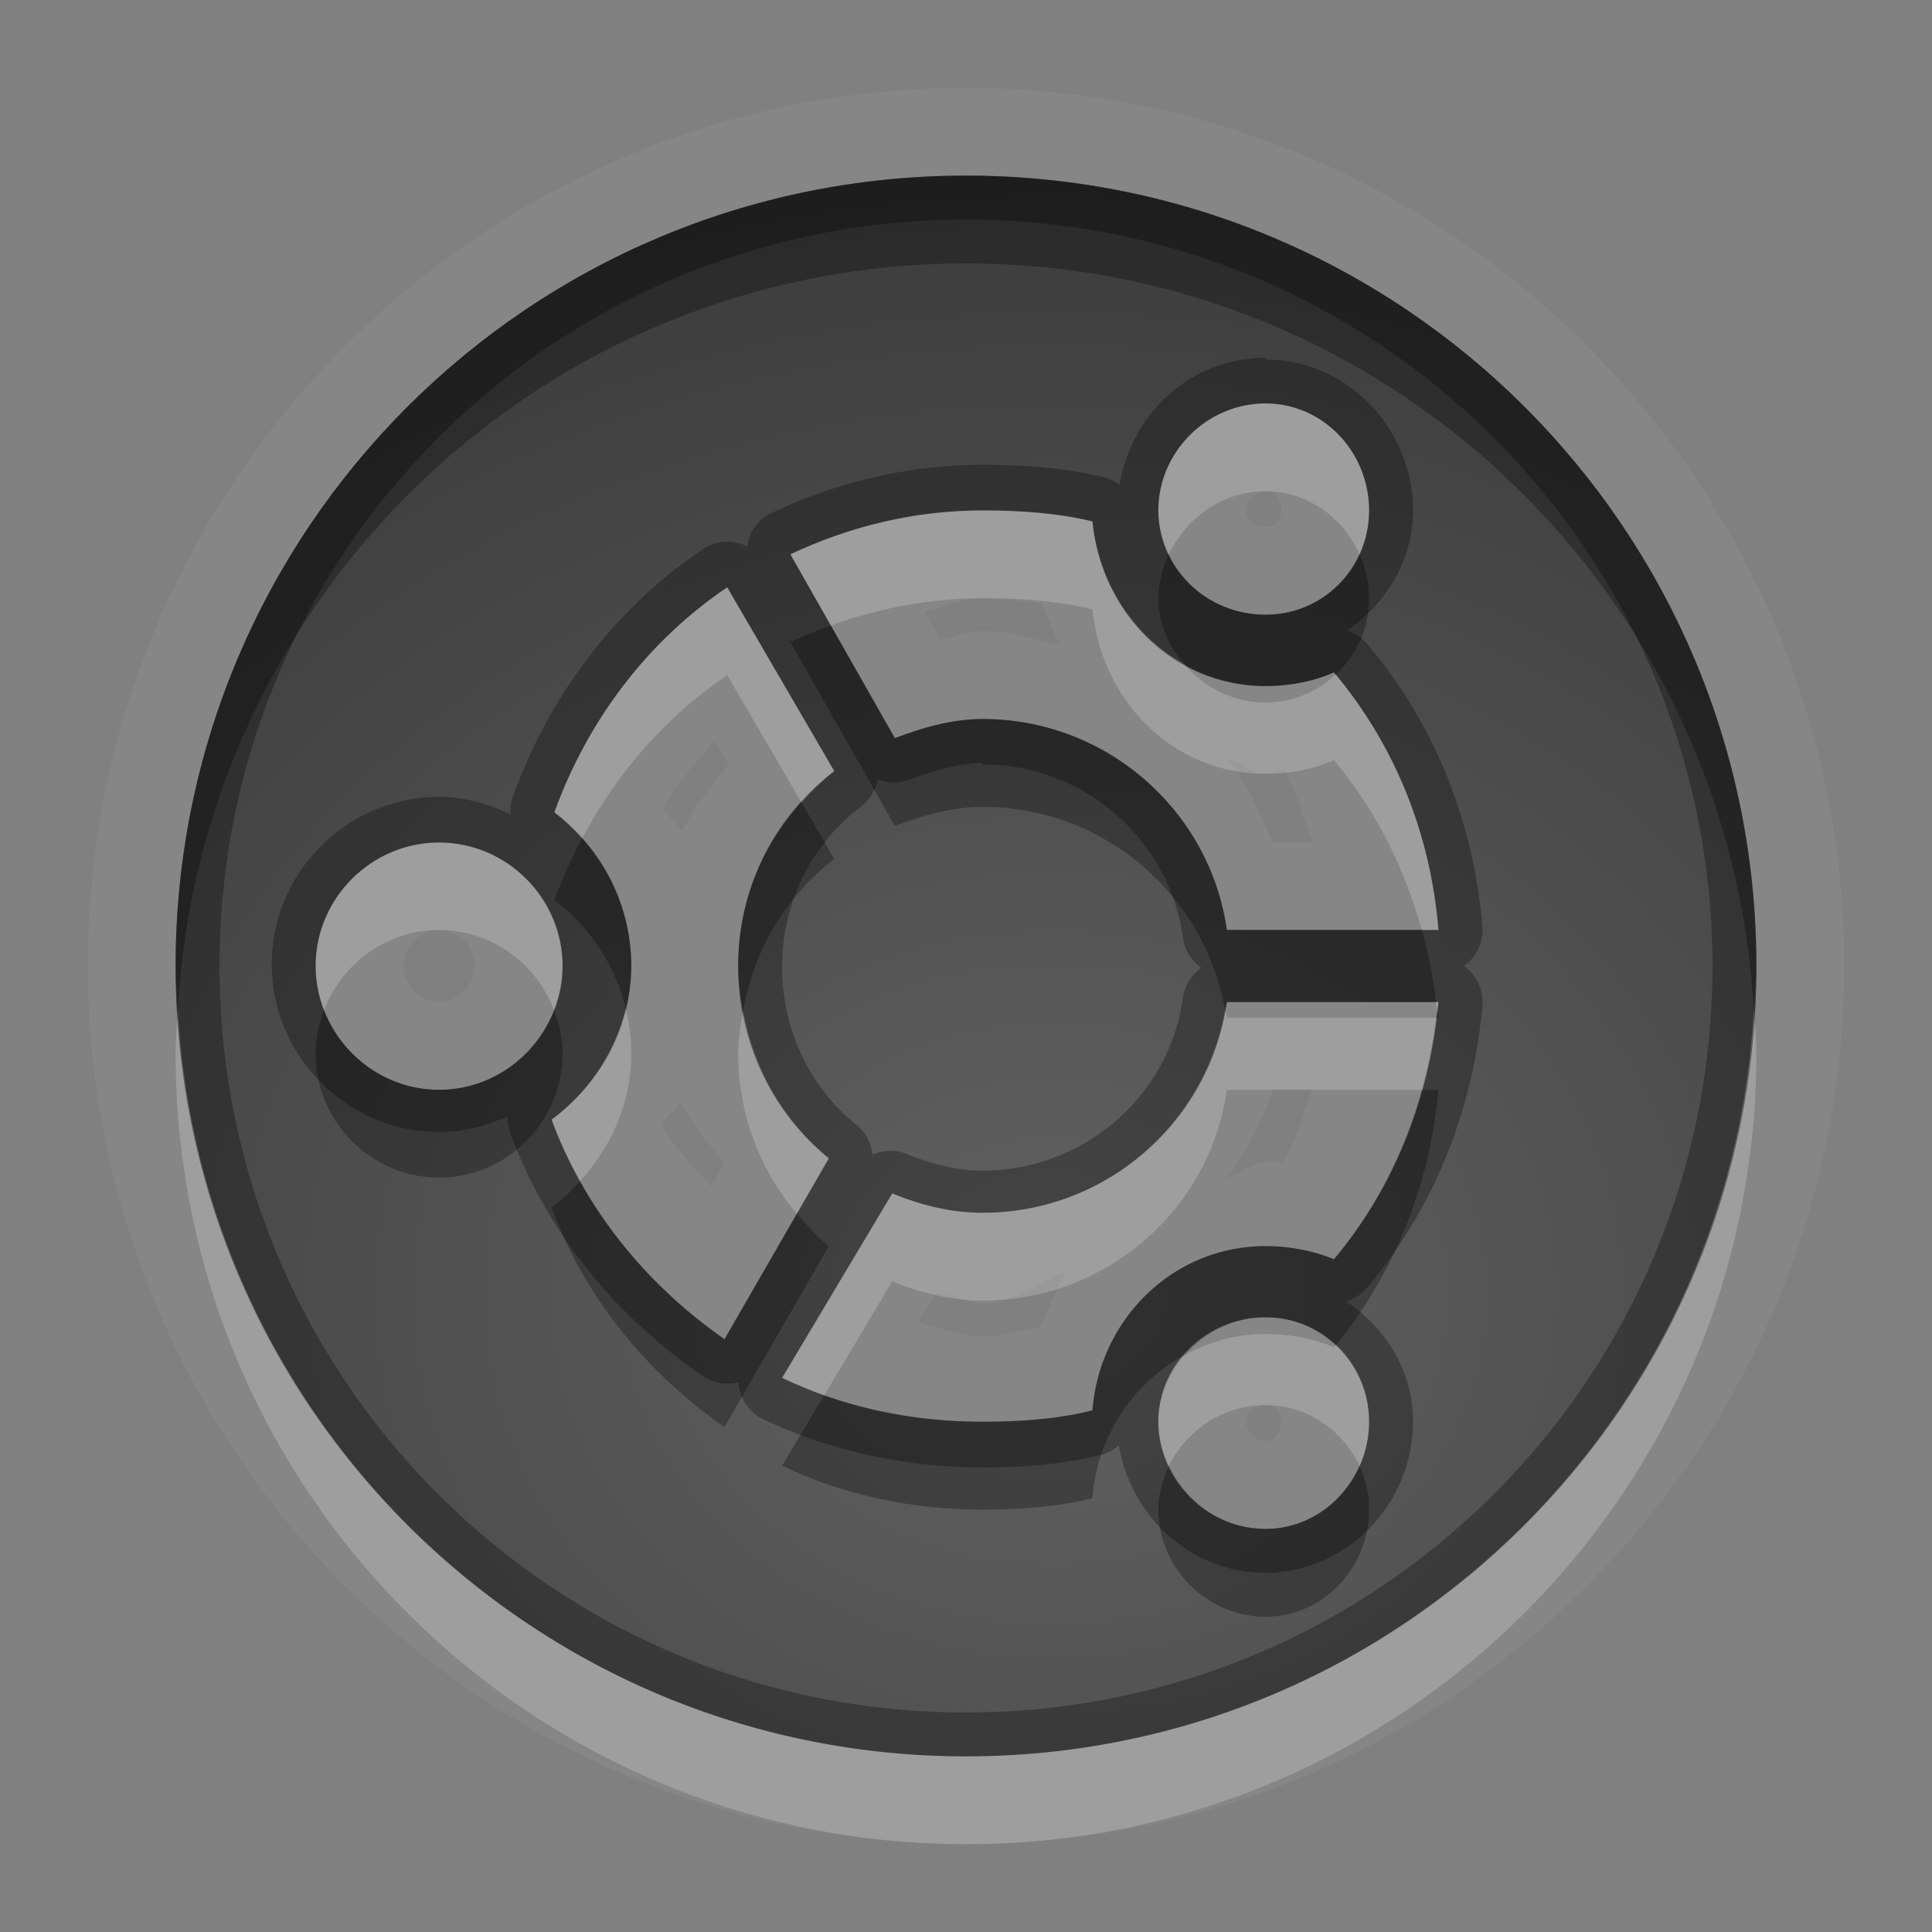 <?xml version="1.0" encoding="UTF-8"?>
<svg id="svg36" width="22" height="22" version="1.1" xmlns="http://www.w3.org/2000/svg" xmlns:cc="http://creativecommons.org/ns#" xmlns:dc="http://purl.org/dc/elements/1.1/" xmlns:rdf="http://www.w3.org/1999/02/22-rdf-syntax-ns#">
 <rect width="100%" height="100%" fill="#808080" stroke="none"/>
 <defs id="defs7">
  <radialGradient id="gr0" cx="12" cy="13" r="16" gradientTransform="matrix(1 0 0 .838 0 3.838)" gradientUnits="userSpaceOnUse">
   <stop id="stop2" stop-opacity=".235" offset="0"/>
   <stop id="stop4" stop-opacity=".549" offset="1"/>
  </radialGradient>
 </defs>
 <path id="path9" d="m11 1c-5.511 0-10 4.489-10 10 0 5.51 4.489 10 10 10 5.51 0 10-4.49 10-10 0-5.511-4.49-10-10-10zm0 1c4.97 0 9 4.029 9 9 0 4.97-4.03 9-9 9-4.971 0-9-4.03-9-9 0-4.971 4.029-9 9-9zm3.41 2.594c-0.67 0-1.22 0.558-1.22 1.218 0 0.664 0.55 1.188 1.22 1.188 0.66 0 1.18-0.526 1.18-1.188 0-0.663-0.52-1.218-1.18-1.218zm0 1c0.1 0 0.18 0.081 0.18 0.218 0 0.14-0.1 0.188-0.18 0.188-0.15 0-0.22-0.079-0.22-0.188 0-0.107 0.1-0.218 0.22-0.218zm-3.22 0.218c-0.79 2e-3 -1.52 0.185-2.19 0.5l1.19 2.094c0.31-0.118 0.65-0.218 1-0.218 1.41-2e-3 2.59 1.046 2.78 2.402h2.41c-0.09-1.114-0.51-2.124-1.19-2.934-0.24 0.106-0.51 0.156-0.78 0.156-1.06 0-1.87-0.842-1.97-1.874-0.39-0.096-0.83-0.126-1.25-0.126zm-2.909 0.876c-0.908 0.612-1.59 1.516-1.969 2.562 0.528 0.402 0.876 1.03 0.876 1.75s-0.37 1.35-0.907 1.75c0.373 1.02 1.089 1.89 1.969 2.5l1.188-2.06c-0.639-0.52-1.032-1.31-1.032-2.19 0-0.91 0.424-1.707 1.094-2.219l-1.219-2.093zm2.909 0.121v3e-3c0.24 0 0.45 0.039 0.66 0.059 0.1 0.166 0.13 0.328 0.23 0.479-0.29-0.07-0.58-0.165-0.89-0.164-0.19 0-0.31 0.068-0.48 0.099l-0.19-0.322c0.23-0.04 0.43-0.154 0.67-0.154zm-3.049 1.623 0.158 0.271c-0.197 0.248-0.399 0.475-0.529 0.768-0.06-0.103-0.156-0.169-0.223-0.264 0.148-0.301 0.384-0.522 0.594-0.775zm5.829 0.199c0.16 0.03 0.27 0.181 0.44 0.181 0.1 0 0.14-0.041 0.21-0.041 0.15 0.246 0.22 0.543 0.33 0.821h-0.46c-0.15-0.341-0.28-0.679-0.52-0.959v-2e-3zm-8.97 0.963c-0.773 0-1.406 0.636-1.406 1.406s0.633 1.41 1.406 1.41 1.406-0.64 1.406-1.41-0.633-1.406-1.406-1.406zm0 0.996c0.224 0 0.406 0.19 0.406 0.41s-0.185 0.41-0.406 0.41-0.406-0.19-0.406-0.41 0.182-0.41 0.406-0.41zm8.97 0.82c-0.19 1.36-1.37 2.4-2.78 2.4-0.37 0-0.71-0.09-1.03-0.22l-1.254 2.1c0.689 0.33 1.464 0.5 2.284 0.5 0.42 0 0.86-0.03 1.25-0.13 0.08-1.03 0.91-1.87 1.97-1.87 0.27 0 0.54 0.05 0.78 0.15 0.68-0.81 1.09-1.82 1.19-2.93h-2.41zm0.52 1h0.45c-0.1 0.28-0.17 0.57-0.33 0.82h-0.2c-0.17 0-0.28 0.15-0.44 0.18 0.23-0.28 0.37-0.62 0.52-0.96v-0.04zm-6.736 0.13c0.119 0.27 0.316 0.48 0.492 0.71l-0.148 0.26c-0.201-0.23-0.427-0.44-0.569-0.71 0.07-0.1 0.167-0.16 0.225-0.26zm4.396 1.94c-0.13 0.19-0.21 0.42-0.3 0.64-0.21 0-0.42 0.1-0.66 0.1-0.27 0-0.48-0.11-0.73-0.16l0.2-0.33c0.18 0 0.33 0.11 0.53 0.11 0.36 0 0.63-0.25 0.96-0.36zm2.26 0.52c-0.67 0-1.22 0.53-1.22 1.19s0.55 1.22 1.22 1.22c0.66 0 1.18-0.56 1.18-1.22s-0.52-1.19-1.18-1.19zm0 1c0.12 0 0.18 0.1 0.18 0.19 0 0.13-0.1 0.22-0.18 0.22-0.11 0-0.22-0.12-0.22-0.22s0.1-0.19 0.22-0.19z" fill="#fff" opacity=".05"/>
 <path id="base" d="m11 2c-4.971 0-9 4.029-9 9 0 4.97 4.029 9 9 9 4.97 0 9-4.03 9-9 0-4.971-4.03-9-9-9zm3.41 2.594c0.66 0 1.18 0.556 1.18 1.219 0 0.662-0.52 1.187-1.18 1.187-0.67 0-1.22-0.525-1.22-1.188 0-0.662 0.55-1.218 1.22-1.218zm-3.22 1.218c0.42 0 0.86 0.03 1.25 0.125 0.1 1.033 0.91 1.875 1.97 1.875 0.27 0 0.54-0.05 0.78-0.156 0.68 0.81 1.1 1.82 1.19 2.934h-2.41c-0.19-1.356-1.37-2.403-2.78-2.403-0.35 0-0.69 0.101-1 0.219l-1.19-2.094c0.67-0.315 1.4-0.5 2.19-0.5zm-2.909 0.875 1.219 2.094c-0.67 0.512-1.094 1.309-1.094 2.219 0 0.88 0.393 1.67 1.032 2.19l-1.188 2.06c-0.88-0.61-1.596-1.48-1.969-2.5 0.537-0.4 0.907-1.03 0.907-1.75s-0.347-1.348-0.875-1.75c0.378-1.046 1.06-1.949 1.968-2.563zm-3.281 2.907c0.773 0 1.406 0.636 1.406 1.406s-0.633 1.41-1.406 1.41-1.406-0.64-1.406-1.41 0.633-1.406 1.406-1.406zm8.97 1.816h2.41c-0.1 1.11-0.51 2.12-1.19 2.93-0.24-0.1-0.51-0.15-0.78-0.15-1.06 0-1.89 0.84-1.97 1.87-0.39 0.1-0.83 0.13-1.25 0.13-0.82 0-1.595-0.17-2.284-0.5l1.254-2.1c0.32 0.13 0.66 0.22 1.03 0.22 1.41 0 2.59-1.04 2.78-2.4zm0.44 3.59c0.66 0 1.18 0.53 1.18 1.19s-0.52 1.22-1.18 1.22c-0.67 0-1.22-0.56-1.22-1.22s0.55-1.19 1.22-1.19z" fill="url(#gr0)"/>
 <path id="path17" d="m11 2c-4.971 0-9 4.029-9 9 0 4.97 4.029 9 9 9 4.97 0 9-4.03 9-9 0-4.971-4.03-9-9-9zm0 0.5c4.7 0 8.5 3.799 8.5 8.5 0 4.7-3.8 8.5-8.5 8.5-4.701 0-8.5-3.8-8.5-8.5 0-4.701 3.799-8.5 8.5-8.5zm3.41 1.574c-0.85 0-1.53 0.639-1.66 1.447a0.5 0.5 0 0 0-0.19-0.089c-0.45-0.109-0.93-0.139-1.37-0.139-0.87 1e-3 -1.673 0.205-2.401 0.547a0.5 0.5 0 0 0-0.281 0.383 0.5 0.5 0 0 0-0.506 0.031c-1 0.677-1.746 1.667-2.158 2.807a0.5 0.5 0 0 0-0.03 0.214c-0.249-0.121-0.52-0.201-0.814-0.201-1.047 0-1.906 0.862-1.906 1.906 0 1.04 0.857 1.91 1.906 1.91 0.28 0 0.541-0.07 0.781-0.18a0.5 0.5 0 0 0 0.03 0.19c0.412 1.13 1.195 2.08 2.154 2.74a0.5 0.5 0 0 0 0.443 0.1 0.5 0.5 0 0 0 0.281 0.42c0.761 0.36 1.611 0.55 2.501 0.55 0.44 0 0.92-0.03 1.37-0.15a0.5 0.5 0 0 0 0.18-0.1c0.14 0.81 0.82 1.45 1.67 1.45 0.94 0 1.68-0.8 1.68-1.72 0-0.58-0.31-1.07-0.76-1.37a0.5 0.5 0 0 0 0.24-0.16c0.75-0.89 1.2-2 1.31-3.2a0.5 0.5 0 0 0-0.21-0.46 0.5 0.5 0 0 0 0.21-0.45c-0.1-1.213-0.56-2.327-1.31-3.216a0.5 0.5 0 0 0-0.23-0.154c0.44-0.306 0.75-0.794 0.75-1.368 0-0.923-0.74-1.718-1.68-1.718v-0.02zm0 0.52c0.66 0 1.18 0.555 1.18 1.218 0 0.662-0.52 1.188-1.18 1.188-0.67 0-1.22-0.524-1.22-1.188 0-0.66 0.55-1.218 1.22-1.218zm-3.22 1.218c0.42 0 0.86 0.03 1.25 0.126 0.1 1.032 0.91 1.874 1.97 1.874 0.27 0 0.54-0.05 0.78-0.156 0.68 0.81 1.1 1.82 1.19 2.934h-2.41c-0.19-1.356-1.37-2.404-2.78-2.402-0.35 0-0.69 0.1-1 0.218l-1.19-2.094c0.67-0.315 1.4-0.498 2.19-0.5zm-2.909 0.876 1.219 2.093c-0.67 0.512-1.094 1.309-1.094 2.219 0 0.88 0.393 1.67 1.032 2.19l-1.188 2.06c-0.88-0.61-1.596-1.48-1.969-2.5 0.537-0.4 0.907-1.03 0.907-1.75s-0.348-1.348-0.876-1.75c0.379-1.046 1.061-1.95 1.969-2.562zm2.909 2v0.017c1.16-1e-3 2.13 0.864 2.28 1.975a0.5 0.5 0 0 0 0.21 0.34 0.5 0.5 0 0 0-0.21 0.34c-0.15 1.11-1.12 1.97-2.28 1.97-0.29 0-0.56-0.07-0.84-0.18a0.5 0.5 0 0 0-0.414 0 0.5 0.5 0 0 0-0.182-0.34c-0.525-0.42-0.848-1.07-0.848-1.8 0-0.75 0.345-1.402 0.897-1.824a0.5 0.5 0 0 0 0.189-0.313 0.5 0.5 0 0 0 0.378 0c0.28-0.105 0.57-0.185 0.82-0.185zm-6.19 0.906c0.773 0 1.406 0.636 1.406 1.406s-0.633 1.41-1.406 1.41-1.406-0.64-1.406-1.41 0.633-1.406 1.406-1.406zm8.97 1.816h2.41c-0.1 1.11-0.51 2.12-1.19 2.93-0.24-0.1-0.51-0.15-0.78-0.15-1.06 0-1.89 0.84-1.97 1.87-0.39 0.1-0.83 0.13-1.25 0.13-0.82 0-1.595-0.17-2.284-0.5l1.254-2.1c0.32 0.13 0.66 0.22 1.03 0.22 1.41 0 2.59-1.04 2.78-2.4zm0.44 3.59c0.66 0 1.18 0.53 1.18 1.19s-0.52 1.22-1.18 1.22c-0.67 0-1.22-0.56-1.22-1.22s0.55-1.19 1.22-1.19z" opacity=".3"/>
 <path id="path24" d="m14.41 4.594c-0.67 0-1.22 0.558-1.22 1.218 0 0.181 0.05 0.346 0.12 0.499 0.2-0.416 0.61-0.717 1.1-0.717 0.48 0 0.88 0.298 1.07 0.715 0.07-0.152 0.11-0.317 0.11-0.497 0-0.663-0.52-1.218-1.18-1.218zm-3.22 1.218c-0.79 2e-3 -1.52 0.185-2.19 0.5l0.461 0.811c0.539-0.197 1.119-0.31 1.729-0.311 0.42 0 0.86 0.03 1.25 0.126 0.1 1.032 0.91 1.874 1.97 1.874 0.27 0 0.54-0.05 0.78-0.156 0.47 0.558 0.8 1.218 1 1.934h0.19c-0.09-1.103-0.5-2.102-1.17-2.908-0.21 0.194-0.49 0.318-0.8 0.318-0.37 0-0.7-0.173-0.92-0.434-0.58-0.321-0.98-0.928-1.05-1.628-0.39-0.096-0.83-0.126-1.25-0.126zm-2.909 0.876c-0.908 0.612-1.59 1.516-1.969 2.562 0.116 0.088 0.218 0.191 0.315 0.299 0.396-0.747 0.957-1.391 1.654-1.861l0.846 1.451c0.116-0.128 0.235-0.252 0.373-0.358l-1.219-2.093zm-3.281 2.906c-0.773 0-1.406 0.636-1.406 1.406 0 0.18 0.037 0.34 0.097 0.5 0.204-0.53 0.713-0.91 1.309-0.91s1.105 0.38 1.309 0.91c0.06-0.16 0.097-0.32 0.097-0.5 0-0.77-0.633-1.406-1.406-1.406zm11.35 1.816c0 0.03 0.01 0.06 0.02 0.09 0-0.03 0.01-0.06 0.01-0.09h-0.03zm-9.225 0.07c-0.124 0.52-0.431 0.96-0.844 1.27 0.089 0.24 0.2 0.47 0.324 0.7 0.354-0.39 0.583-0.89 0.583-1.45 0-0.18-0.023-0.35-0.063-0.52zm-5.1 0.02c-9e-3 0.17-0.025 0.33-0.025 0.5 0 4.97 4.029 9 9 9 4.97 0 9-4.03 9-9 0-0.17-0.02-0.33-0.03-0.5-0.26 4.74-4.17 8.5-8.97 8.5-4.802 0-8.714-3.76-8.975-8.5zm11.925 0c-0.23 1.31-1.38 2.31-2.76 2.31-0.37 0-0.71-0.09-1.03-0.22l-1.254 2.1c0.155 0.07 0.315 0.14 0.479 0.2l0.775-1.3c0.32 0.13 0.66 0.22 1.03 0.22 1.41 0 2.59-1.04 2.78-2.4h2.22c0.07-0.27 0.13-0.54 0.16-0.82h-2.38c0-0.03-0.02-0.06-0.02-0.09zm-5.487 0.01c-0.028 0.16-0.057 0.32-0.057 0.49 0 0.69 0.251 1.33 0.668 1.82l0.364-0.63c-0.511-0.42-0.854-1.01-0.975-1.68zm5.947 3.68c-0.34 0-0.64 0.09-0.92 0.24-0.18 0.21-0.3 0.47-0.3 0.76 0 0.18 0.05 0.35 0.12 0.5 0.2-0.4 0.61-0.69 1.1-0.69 0.48 0 0.88 0.29 1.07 0.69 0.07-0.15 0.11-0.32 0.11-0.5 0-0.35-0.15-0.65-0.38-0.87l-0.02 0.02c-0.24-0.1-0.51-0.15-0.78-0.15z" fill="#fff" opacity=".2"/>
 <path id="path31" d="m11 2c-4.971 0-9 4.029-9 9 0 0.17 0.016 0.33 0.025 0.5 0.261-4.737 4.173-8.5 8.975-8.5 4.8 0 8.71 3.763 8.97 8.5 0.01-0.17 0.03-0.33 0.03-0.5 0-4.971-4.03-9-9-9zm2.31 4.309c-0.07 0.155-0.12 0.324-0.12 0.503 0 0.293 0.12 0.549 0.3 0.754 0.27 0.152 0.58 0.246 0.92 0.246 0.27 0 0.54-0.05 0.78-0.156 0.01 8e-3 0.01 0.018 0.02 0.026 0.23-0.216 0.38-0.52 0.38-0.87 0-0.179-0.04-0.346-0.11-0.501-0.19 0.406-0.59 0.689-1.07 0.689-0.49 0-0.91-0.283-1.1-0.691zm-3.849 0.814c-0.156 0.057-0.311 0.119-0.461 0.189l1.19 2.094c0.31-0.118 0.65-0.218 1-0.218 1.38-1e-3 2.53 1.002 2.76 2.312 0-0.03 0.02-0.06 0.02-0.09h2.38c-0.03-0.28-0.08-0.55-0.16-0.82h-2.22c-0.19-1.356-1.37-2.403-2.78-2.402-0.35 0-0.69 0.1-1 0.218l-0.729-1.283zm-0.334 2.016c-0.446 0.494-0.721 1.141-0.721 1.861 0 0.18 0.026 0.35 0.057 0.51 0.123-0.7 0.491-1.31 1.037-1.729l-0.373-0.642zm-2.5 0.41c-0.119 0.225-0.227 0.461-0.315 0.701 0.398 0.3 0.691 0.73 0.813 1.23 0.037-0.15 0.063-0.31 0.063-0.48 0-0.56-0.217-1.065-0.561-1.451zm9.743 1.951c-0.01 0.03-0.01 0.06-0.02 0.09h0.03c0-0.03-0.01-0.06-0.01-0.09zm-12.679 0c-0.06 0.16-0.097 0.32-0.097 0.5 0 0.77 0.633 1.41 1.406 1.41s1.406-0.64 1.406-1.41c0-0.18-0.037-0.34-0.097-0.5-0.204 0.53-0.713 0.91-1.309 0.91s-1.105-0.38-1.309-0.91zm12.499 0.91c-0.2 0.72-0.53 1.37-1 1.93-0.24-0.1-0.51-0.15-0.78-0.15-1.06 0-1.89 0.84-1.97 1.87-0.39 0.1-0.83 0.13-1.25 0.13-0.64 0-1.243-0.1-1.805-0.3l-0.479 0.8c0.689 0.33 1.464 0.5 2.284 0.5 0.42 0 0.86-0.03 1.25-0.13 0.05-0.7 0.46-1.31 1.05-1.63 0.23-0.26 0.55-0.43 0.92-0.43 0.31 0 0.59 0.12 0.8 0.32 0.66-0.81 1.07-1.81 1.17-2.91h-0.19zm-9.585 1.04c-0.1 0.11-0.205 0.21-0.324 0.3 0.373 1.02 1.089 1.89 1.969 2.5l1.188-2.06c-0.135-0.11-0.252-0.24-0.364-0.37l-0.824 1.43c-0.671-0.47-1.244-1.08-1.645-1.8zm6.705 3.24c-0.07 0.16-0.12 0.32-0.12 0.5 0 0.66 0.55 1.22 1.22 1.22 0.66 0 1.18-0.56 1.18-1.22 0-0.18-0.04-0.34-0.11-0.5-0.19 0.42-0.59 0.72-1.07 0.72-0.49 0-0.9-0.3-1.1-0.72z" opacity=".3"/>
</svg>
